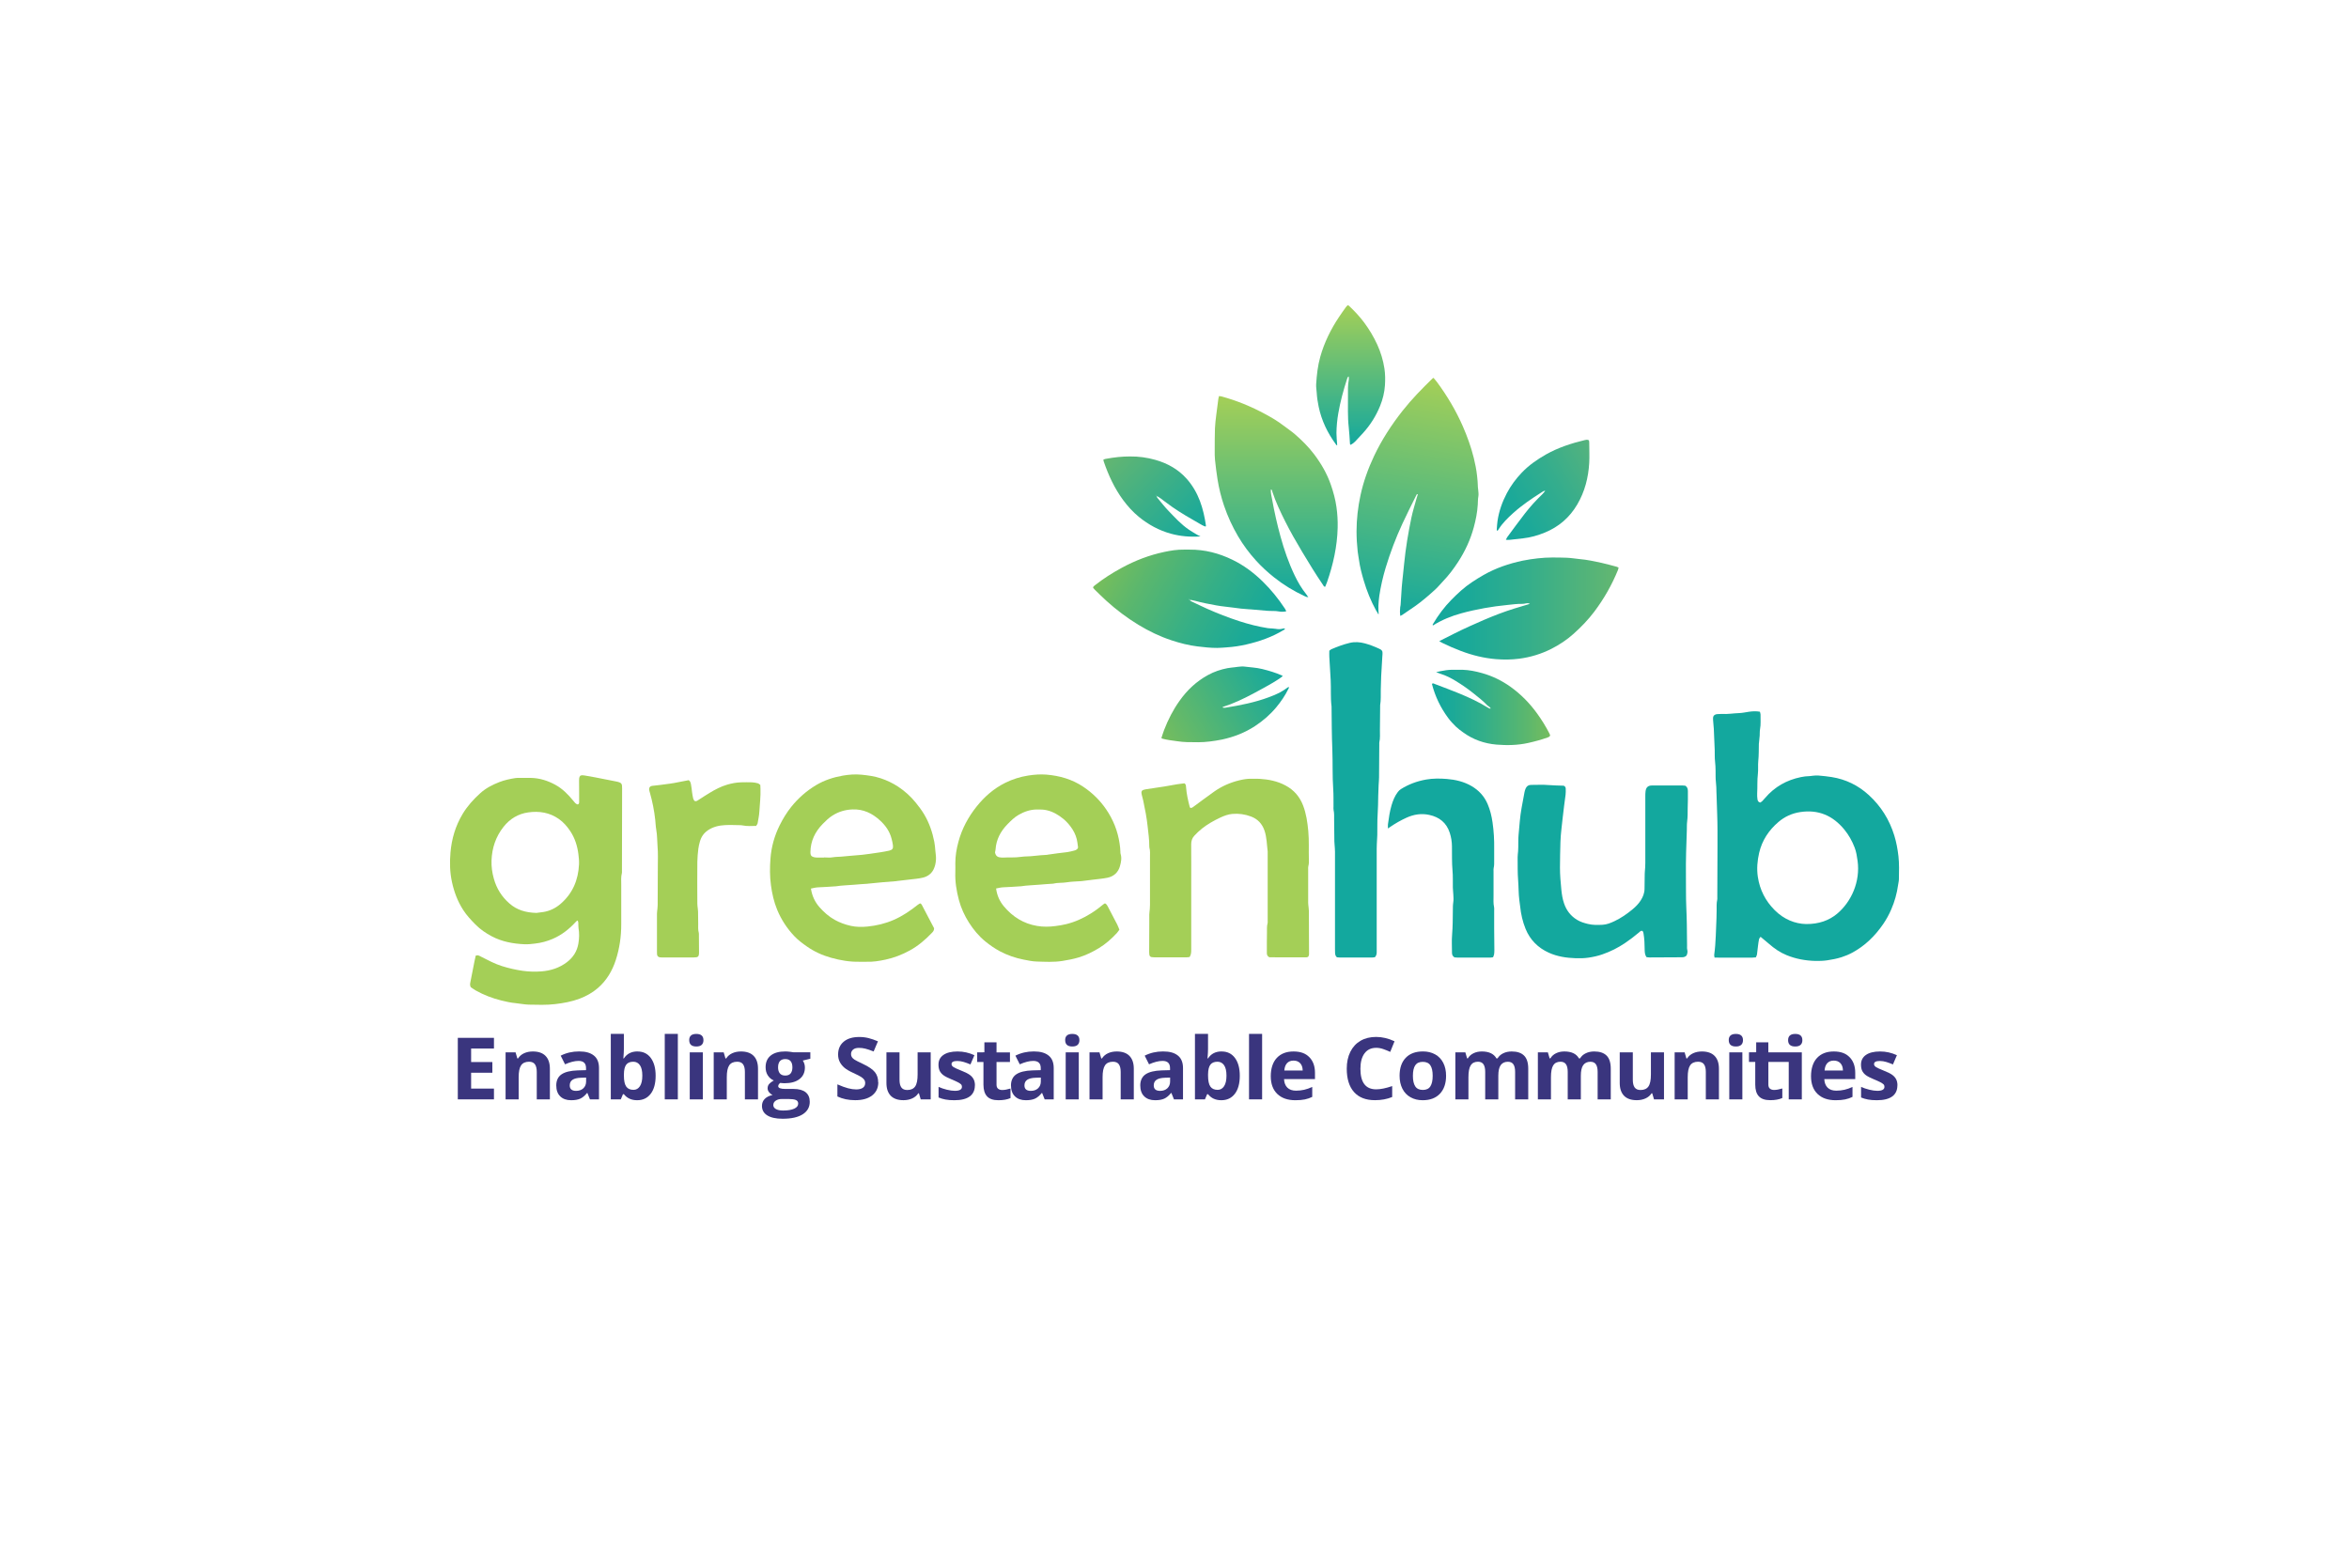 <?xml version="1.0" encoding="UTF-8"?> <svg xmlns="http://www.w3.org/2000/svg" xmlns:xlink="http://www.w3.org/1999/xlink" id="Layer_1" width="599.76" height="400.32" viewBox="0 0 599.76 400.32"><defs><style>.cls-1{fill:url(#linear-gradient);}.cls-2{fill:#a4cf57;}.cls-3{fill:#13a89e;}.cls-4{fill:#3a357e;}.cls-5{fill:url(#linear-gradient-8);}.cls-6{fill:url(#linear-gradient-9);}.cls-7{fill:url(#linear-gradient-3);}.cls-8{fill:url(#linear-gradient-4);}.cls-9{fill:url(#linear-gradient-2);}.cls-10{fill:url(#linear-gradient-6);}.cls-11{fill:url(#linear-gradient-7);}.cls-12{fill:url(#linear-gradient-5);}</style><linearGradient id="linear-gradient" x1="367.85" y1="96.82" x2="357.1" y2="157.76" gradientUnits="userSpaceOnUse"><stop offset="0" stop-color="#a4cf57"></stop><stop offset="1" stop-color="#13a89e"></stop></linearGradient><linearGradient id="linear-gradient-2" x1="325.86" y1="101.15" x2="325.86" y2="152.48" xlink:href="#linear-gradient"></linearGradient><linearGradient id="linear-gradient-3" x1="284.46" y1="140.7" x2="325.8" y2="164.56" gradientUnits="userSpaceOnUse"><stop offset="0" stop-color="#77be5b"></stop><stop offset=".21" stop-color="#5bb76d"></stop><stop offset=".56" stop-color="#34af87"></stop><stop offset=".83" stop-color="#1ba997"></stop><stop offset="1" stop-color="#13a89e"></stop></linearGradient><linearGradient id="linear-gradient-4" x1="413.26" y1="155.37" x2="365.79" y2="155.37" gradientUnits="userSpaceOnUse"><stop offset="0" stop-color="#65b770"></stop><stop offset=".09" stop-color="#5bb575"></stop><stop offset=".49" stop-color="#34ae8b"></stop><stop offset=".8" stop-color="#1ba998"></stop><stop offset="1" stop-color="#13a89e"></stop></linearGradient><linearGradient id="linear-gradient-5" x1="344.86" y1="77.91" x2="344.86" y2="113.67" xlink:href="#linear-gradient"></linearGradient><linearGradient id="linear-gradient-6" x1="296.86" y1="189.06" x2="326.93" y2="171.69" gradientUnits="userSpaceOnUse"><stop offset="0" stop-color="#76bd5d"></stop><stop offset="1" stop-color="#13a89e"></stop></linearGradient><linearGradient id="linear-gradient-7" x1="395.81" y1="180.65" x2="365.64" y2="180.65" gradientUnits="userSpaceOnUse"><stop offset="0" stop-color="#76bd5d"></stop><stop offset=".2" stop-color="#5bb76e"></stop><stop offset=".55" stop-color="#34af88"></stop><stop offset=".83" stop-color="#1ba998"></stop><stop offset="1" stop-color="#13a89e"></stop></linearGradient><linearGradient id="linear-gradient-8" x1="381.25" y1="133.82" x2="408.83" y2="117.9" gradientUnits="userSpaceOnUse"><stop offset="0" stop-color="#13a89e"></stop><stop offset=".23" stop-color="#1ba999"></stop><stop offset=".6" stop-color="#34ad8d"></stop><stop offset="1" stop-color="#56b37d"></stop></linearGradient><linearGradient id="linear-gradient-9" x1="284.39" y1="114.69" x2="306.59" y2="136.9" gradientUnits="userSpaceOnUse"><stop offset="0" stop-color="#64b671"></stop><stop offset="1" stop-color="#13a89e"></stop></linearGradient></defs><path class="cls-2" d="m147.48,205.45c.34-.12.39-.37.39-.64,0-.74,0-1.47,0-2.21,0-1.1-.02-2.21-.02-3.31,0-.4,0-.81.29-1.18.36-.22.77-.14,1.16-.08.87.13,1.73.3,2.6.46,1.8.35,3.6.7,5.39,1.06,1.52.3,1.55.59,1.55,1.79-.02,7.02-.03,14.05-.04,21.07,0,.18.03.38-.02.55-.26.98-.16,1.97-.16,2.96-.01,3.35-.01,6.69,0,10.04.01,3.15-.43,6.23-1.4,9.21-.9,2.76-2.35,5.22-4.59,7.15-1.38,1.19-2.96,2.06-4.65,2.7-2,.76-4.09,1.13-6.21,1.38-2.24.27-4.48.18-6.72.14-1.13-.02-2.25-.27-3.38-.38-1.25-.11-2.46-.38-3.67-.68-2.3-.57-4.49-1.41-6.55-2.57-.48-.27-.91-.61-1.26-.84-.26-.53-.16-.92-.08-1.32.35-1.76.69-3.53,1.04-5.29.09-.46.2-.92.32-1.44.25-.03.47-.11.65-.06.31.1.6.28.89.43,1.67.85,3.33,1.73,5.13,2.3,1.75.55,3.53.96,5.35,1.22,1.58.22,3.16.26,4.73.14,2.38-.18,4.62-.89,6.54-2.36,1.57-1.2,2.59-2.77,2.92-4.77.22-1.32.26-2.62.03-3.94-.07-.43-.02-.88-.05-1.32-.01-.18-.07-.35-.12-.52,0-.02-.06-.03-.16-.08-.11.1-.24.21-.35.33-1.68,1.84-3.6,3.36-5.9,4.35-1.46.63-2.97,1.03-4.56,1.21-.88.1-1.75.21-2.63.17-2.92-.13-5.77-.64-8.38-2.03-1.53-.81-2.95-1.78-4.18-3.03-1.14-1.15-2.24-2.33-3.12-3.7-1.41-2.19-2.31-4.58-2.86-7.12-.55-2.5-.6-5.05-.38-7.57.3-3.47,1.27-6.76,3.08-9.79,1.23-2.04,2.79-3.78,4.55-5.36,1.41-1.27,3.08-2.12,4.84-2.81,1.31-.51,2.67-.8,4.05-1.02.36-.06.73-.05,1.1-.05.96,0,1.91-.02,2.87,0,2.25.04,4.32.69,6.29,1.77,1.85,1.01,3.27,2.48,4.58,4.08.32.39.62.83,1.13.94Zm-10.52,27.67c.37-.05,1.06-.12,1.75-.23,1.72-.27,3.22-1.02,4.51-2.16,3.02-2.65,4.43-6.05,4.62-10.01.04-.84-.05-1.68-.15-2.52-.26-2.15-.89-4.16-2.09-5.97-.8-1.2-1.74-2.28-2.93-3.11-2.36-1.65-5.02-2.06-7.79-1.67-2.58.36-4.71,1.65-6.32,3.7-1.98,2.5-2.94,5.39-3.06,8.56-.06,1.59.16,3.14.59,4.67.7,2.51,2.01,4.61,3.98,6.33,1.89,1.65,4.11,2.34,6.91,2.41Z"></path><path class="cls-3" d="m449.53,239.2c-.18.27-.36.43-.4.62-.12.57-.2,1.15-.27,1.74-.09.73-.15,1.46-.26,2.19-.04.24-.18.46-.29.72-1.21.14-2.38.05-3.55.07-1.14.02-2.28,0-3.42,0-1.17,0-2.34.02-3.57-.02-.04-.29-.12-.5-.09-.7.22-1.6.33-3.21.4-4.82.07-1.5.13-3.01.18-4.51.02-.66.03-1.32.04-1.98.02-.92-.07-1.84.15-2.75.05-.21.02-.44.02-.66.02-4.27.05-8.53.05-12.8,0-2.79.03-5.59-.08-8.38-.06-1.61-.13-3.23-.16-4.85,0-.26-.03-.51-.03-.77-.01-.84-.03-1.68-.13-2.53-.12-.98-.07-1.98-.09-2.97-.01-.77-.04-1.53-.13-2.31-.12-.98-.06-1.98-.09-2.97-.07-1.8-.14-3.6-.23-5.39-.04-.77-.13-1.53-.19-2.3-.03-.37-.04-.74.18-1.08.26-.26.59-.4.98-.4.37,0,.74-.06,1.1-.04,1.47.09,2.93-.17,4.4-.22.84-.03,1.67-.22,2.5-.34.91-.13,1.82-.18,2.8-.01.06.25.16.5.16.73-.03,1.25.11,2.5-.13,3.74-.1.54-.05,1.1-.09,1.65-.04.58-.11,1.17-.17,1.75-.01.11-.04.22-.04.33-.03,1.47,0,2.93-.15,4.4-.11,1.09.03,2.21-.1,3.3-.2,1.65-.08,3.3-.18,4.95-.03.51.01,1.03.08,1.54.05.37.22.71.71.81.15-.1.34-.21.49-.35.26-.26.5-.54.74-.82,2.43-2.85,5.5-4.58,9.15-5.33.72-.15,1.45-.24,2.18-.25.25,0,.51-.07.76-.09.48-.03.96-.11,1.43-.07,1.17.1,2.34.21,3.49.4,3.62.58,6.78,2.13,9.48,4.6,3.11,2.85,5.26,6.3,6.5,10.32.53,1.72.85,3.48,1.06,5.28.22,1.95.15,3.89.12,5.83,0,.51-.14,1.02-.21,1.53-.3,2.16-.88,4.24-1.75,6.24-.57,1.32-1.26,2.58-2.07,3.76-2.07,3.01-4.62,5.52-7.86,7.27-.87.47-1.8.86-2.74,1.16-1.19.38-2.41.62-3.65.8-1.03.15-2.05.18-3.08.16-2.51-.07-4.95-.51-7.3-1.47-1.69-.69-3.16-1.7-4.52-2.9-.66-.58-1.35-1.13-2.14-1.79Zm11.61-3.24c3.27.03,5.89-.93,7.92-2.63,3.67-3.08,5.95-8.23,5.23-13.49-.16-1.16-.33-2.32-.76-3.43-.64-1.66-1.49-3.19-2.62-4.57-2.94-3.58-6.63-5.18-11.29-4.47-2.11.32-3.96,1.18-5.54,2.53-2.46,2.1-4.19,4.7-4.93,7.9-.46,2.02-.64,4.04-.33,6.11.5,3.32,1.94,6.13,4.3,8.5,2.35,2.36,5.21,3.49,8.01,3.55Z"></path><path class="cls-1" d="m366.01,96.49c.32.38.64.73.92,1.11,2.6,3.53,4.83,7.28,6.59,11.31,1.13,2.6,2.09,5.26,2.77,8.01.37,1.5.67,3.01.84,4.54.1.95.2,1.89.21,2.85,0,.25.07.51.08.76.03.55.15,1.12.05,1.64-.14.73-.11,1.46-.16,2.19-.12,1.95-.5,3.86-1.01,5.74-.86,3.18-2.23,6.13-4.03,8.89-1.13,1.73-2.36,3.37-3.79,4.86-.69.71-1.31,1.5-2.04,2.16-1.65,1.51-3.35,2.98-5.18,4.27-1.08.76-2.18,1.5-3.28,2.24-.11.08-.25.12-.45.22-.12-.8-.1-1.52-.02-2.24.02-.18.09-.36.1-.54.1-1.5.18-3,.29-4.5.09-1.17.23-2.33.35-3.5.09-.84.18-1.68.26-2.52.39-3.98,1.05-7.93,1.87-11.84.34-1.61.84-3.19,1.28-4.79.1-.38.23-.76.36-1.16-.35-.03-.38.22-.46.39-1.17,2.37-2.37,4.73-3.48,7.13-1.7,3.67-3.13,7.44-4.3,11.32-.7,2.33-1.23,4.68-1.6,7.08-.13.87-.2,1.75-.24,2.63-.03.69.04,1.38.07,2.11-.21-.06-.23-.29-.33-.44-.12-.18-.24-.37-.35-.56-1.33-2.42-2.36-4.98-3.14-7.63-.51-1.73-.97-3.47-1.21-5.25-.1-.73-.25-1.45-.33-2.17-.19-1.72-.29-3.44-.29-5.16.01-3.09.36-6.15,1.01-9.17.75-3.46,1.93-6.77,3.44-9.97,1.97-4.18,4.47-8.01,7.32-11.63,2.33-2.95,4.95-5.62,7.64-8.24.03-.02.06-.04.23-.14Z"></path><path class="cls-2" d="m207.05,226.91c.29,1.87,1.02,3.42,2.18,4.74,1.12,1.27,2.38,2.39,3.88,3.23,1.3.72,2.67,1.22,4.11,1.54,1.42.32,2.86.32,4.28.18,2.3-.23,4.54-.76,6.69-1.7,2.25-.98,4.24-2.34,6.14-3.85.19-.15.42-.26.57-.36.12.03.16.04.19.05.03.02.06.04.09.07.07.09.14.17.19.27,1.06,2.02,2.12,4.03,3.13,5.96,0,.56-.26.87-.55,1.16-1.68,1.76-3.51,3.33-5.67,4.51-1.95,1.07-4,1.86-6.16,2.33-1.61.35-3.25.61-4.91.55-.59-.02-1.18-.01-1.77,0-2.48.05-4.89-.36-7.27-1.03-2.22-.62-4.28-1.56-6.16-2.88-1.11-.78-2.21-1.59-3.15-2.58-1.9-1.99-3.38-4.25-4.43-6.79-.83-2.02-1.3-4.11-1.59-6.27-.31-2.28-.29-4.56-.12-6.82.22-2.94,1.01-5.77,2.33-8.44.84-1.69,1.81-3.29,2.98-4.75,1.79-2.22,3.89-4.08,6.35-5.55,2.12-1.26,4.41-2,6.81-2.42,1.55-.27,3.14-.39,4.72-.24,1.67.16,3.34.39,4.96.92,1.58.52,3.07,1.24,4.46,2.15,1.69,1.12,3.19,2.47,4.47,4.05.79.97,1.54,1.96,2.18,3.04,1.29,2.18,2.09,4.52,2.57,6.99.14.72.2,1.45.26,2.18.06.77.21,1.52.17,2.3-.05.93-.23,1.81-.66,2.64-.57,1.09-1.52,1.73-2.64,2.01-1.13.28-2.31.36-3.48.5-1.05.13-2.11.25-3.16.37-.07,0-.14.03-.22.04-1.13.09-2.27.17-3.4.27-1.24.11-2.48.24-3.71.36-.07,0-.15.03-.22.03-1.13.08-2.27.14-3.4.25-1.57.15-3.15.15-4.71.41-.04,0-.07,0-.11,0-1.43.09-2.85.2-4.28.25-.63.02-1.22.16-1.94.32Zm3.34-7.92s0-.03,0-.04c.74,0,1.49.1,2.2-.03.73-.13,1.46-.11,2.19-.17.73-.06,1.46-.14,2.18-.2,1.06-.09,2.12-.17,3.17-.27.65-.06,1.31-.16,1.96-.25.87-.12,1.74-.24,2.6-.38.79-.13,1.59-.26,2.37-.44.79-.19,1.04-.55.93-1.36-.07-.58-.21-1.15-.36-1.72-.48-1.84-1.52-3.32-2.9-4.59-1.99-1.84-4.26-2.95-7.05-2.85-1.85.07-3.53.56-5.09,1.54-.95.59-1.73,1.36-2.5,2.14-1.99,2.02-3.14,4.4-3.17,7.27,0,.71.17,1.03.83,1.23.28.08.58.1.87.11.59.02,1.18,0,1.76,0Z"></path><path class="cls-2" d="m254.33,226.9c.24,1.8.93,3.29,2.01,4.57,2.22,2.64,4.99,4.39,8.45,4.97,1.57.27,3.13.24,4.71.03.91-.12,1.81-.26,2.7-.48,2.27-.55,4.37-1.5,6.34-2.74,1.12-.7,2.19-1.49,3.2-2.34.11-.09.24-.15.38-.24.14.09.28.15.37.26.14.17.25.36.36.55.8,1.53,1.61,3.06,2.4,4.59.21.42.37.87.56,1.33-.23.3-.4.59-.62.83-1.38,1.5-2.9,2.84-4.63,3.89-1.6.97-3.29,1.8-5.1,2.35-1.37.42-2.77.68-4.19.91-2.2.35-4.4.22-6.61.15-1.09-.03-2.18-.27-3.26-.48-2.14-.41-4.18-1.12-6.11-2.14-1.3-.7-2.5-1.53-3.65-2.46-1.71-1.38-3.08-3.04-4.25-4.88-1.13-1.78-2-3.68-2.55-5.72-.63-2.35-1.01-4.74-.92-7.18.03-.73,0-1.47,0-2.21-.01-1.89.31-3.73.8-5.54.9-3.31,2.49-6.28,4.62-8.95,2.01-2.53,4.41-4.62,7.32-6.07,1.85-.92,3.82-1.54,5.86-1.86,1.52-.24,3.07-.36,4.61-.24,3.42.28,6.62,1.19,9.51,3.14,2.29,1.54,4.22,3.44,5.77,5.7,1.81,2.64,2.98,5.55,3.45,8.74.11.73.2,1.45.21,2.19,0,.15,0,.3.04.44.35,1.07.13,2.15-.15,3.15-.44,1.6-1.57,2.65-3.22,2.98-1.15.23-2.32.33-3.48.47-1.02.13-2.03.25-3.05.38-.07,0-.15.02-.22.02-1.17.09-2.36.09-3.51.28-1.2.21-2.43.06-3.61.36-.04,0-.07,0-.11.01-1.13.08-2.27.14-3.4.25-1.57.15-3.15.15-4.71.41-.04,0-.07,0-.11,0-1.43.09-2.86.2-4.29.25-.63.02-1.22.16-1.93.31Zm-.26-9.19c.16.92.74,1.22,1.51,1.26.18.01.37.03.55.02,1.5-.1,3,.05,4.51-.18,1.11-.17,2.26-.09,3.39-.25,1.09-.15,2.19-.19,3.28-.27.11,0,.22-.04.32-.06.83-.12,1.66-.24,2.5-.35.8-.1,1.6-.17,2.4-.29.58-.09,1.15-.24,1.71-.38.36-.09.7-.23.93-.56.03-.09.09-.2.08-.3-.04-.4-.11-.8-.16-1.19-.16-1.22-.59-2.33-1.25-3.38-.64-1-1.4-1.89-2.31-2.65-1.26-1.04-2.63-1.85-4.25-2.23-.84-.2-1.68-.19-2.52-.19-1.7,0-3.24.54-4.7,1.38-1.1.63-1.98,1.52-2.85,2.41-1.75,1.8-2.85,3.89-3.02,6.43-.02.25-.09.5-.15.78Z"></path><path class="cls-2" d="m302.42,200.04c.4.22.38.61.41.97.13,1.69.49,3.34.92,4.97.03.1.1.19.18.36.19-.05.42-.06.57-.17.87-.62,1.71-1.27,2.57-1.9.98-.72,1.95-1.44,2.95-2.14,1.94-1.37,4.09-2.31,6.4-2.87,1-.24,2.01-.42,3.05-.4.7.01,1.4-.02,2.1.02,2.33.14,4.58.58,6.66,1.7,2.14,1.14,3.62,2.86,4.48,5.1.81,2.11,1.12,4.31,1.33,6.56.23,2.43.08,4.85.15,7.27.02.55.02,1.1-.13,1.64-.08.28-.05.58-.05.88,0,2.83,0,5.66,0,8.5,0,.4.07.8.11,1.2.03.29.07.58.07.88.02,3.49.03,6.99.04,10.48,0,.4.06.81-.18,1.18-.31.28-.69.19-1.05.19-2.36,0-4.71,0-7.07,0-.66,0-1.32-.02-1.85-.02-.54-.29-.62-.68-.62-1.1,0-.92,0-1.84,0-2.76,0-.81.02-1.62.03-2.43.02-.81-.07-1.62.16-2.41.05-.17.02-.37.02-.55,0-5.92,0-11.84,0-17.77-.23-1.78-.22-3.58-.81-5.31-.6-1.76-1.73-2.96-3.45-3.61-1.54-.58-3.14-.8-4.76-.66-1.06.09-2.08.47-3.05.92-1.67.78-3.27,1.69-4.72,2.83-.69.54-1.32,1.17-1.93,1.81-.57.61-.82,1.35-.81,2.22.03,3.49.01,6.99.01,10.48,0,5.48,0,10.96,0,16.44,0,.63-.03,1.24-.4,1.83-.25.03-.5.09-.75.09-2.76,0-5.52.01-8.28,0-1.09,0-1.3-.2-1.31-1.29,0-2.39.02-4.78.03-7.17,0-.81-.02-1.62,0-2.43.01-.47.09-.95.13-1.42.03-.37.05-.73.05-1.1,0-2.5,0-5,0-7.5,0-1.54,0-3.09,0-4.63,0-.84.08-1.69-.16-2.52-.03-.1-.02-.22-.02-.33.01-1.69-.24-3.36-.42-5.04-.24-2.23-.66-4.42-1.13-6.61-.11-.5-.25-1-.38-1.5-.08-.32-.14-.65.05-.99.27-.23.64-.32.99-.38,1.59-.25,3.19-.47,4.78-.72,1.09-.17,2.16-.39,3.25-.57.61-.1,1.23-.16,1.84-.24Z"></path><path class="cls-3" d="m419.28,237.68c-.37-.05-.58.24-.83.45-1.12.95-2.29,1.84-3.51,2.66-1.81,1.23-3.74,2.2-5.8,2.91-1.14.4-2.32.66-3.53.84-1.1.16-2.2.19-3.3.15-2.36-.08-4.68-.42-6.86-1.41-2.76-1.25-4.78-3.27-5.93-6.08-.75-1.84-1.19-3.78-1.39-5.76-.05-.51-.13-1.02-.2-1.53-.23-1.68-.17-3.38-.31-5.06-.16-1.99-.11-3.97-.13-5.95,0-.51.08-1.02.12-1.53.02-.33.03-.66.04-.99.02-1.03-.02-2.06.07-3.09.23-2.33.35-4.68.78-6.99.25-1.33.49-2.67.74-4,.06-.32.16-.64.29-.94.26-.58.68-.93,1.36-.93,1.51.01,3.03-.1,4.52.04,1.25.11,2.49.1,3.74.16.07,0,.14.04.21.05.28.17.41.42.41.73,0,.51.03,1.03-.04,1.54-.24,1.97-.55,3.93-.74,5.9-.2,2.04-.51,4.07-.57,6.13-.06,2.2-.12,4.41-.12,6.61,0,1.87.17,3.74.35,5.6.12,1.21.31,2.4.71,3.55.61,1.77,1.69,3.16,3.29,4.14.86.53,1.8.81,2.77,1.05,1.23.31,2.48.28,3.73.22,1.08-.05,2.07-.46,3.04-.91,1.71-.8,3.25-1.88,4.69-3.08.76-.63,1.46-1.34,2.01-2.19.59-.91.99-1.88,1-2.99.01-1.29.02-2.57.05-3.86.01-.51.08-1.02.11-1.53.02-.4.04-.81.04-1.21,0-5.66,0-11.33,0-16.99,0-.44,0-.88.06-1.32.13-1.08.71-1.5,1.68-1.49,1.95.02,3.9,0,5.85,0,.63,0,1.25,0,1.88,0,.29,0,.58.05.78.07.52.37.61.85.62,1.33.02.74.01,1.47,0,2.21,0,.73-.04,1.47-.05,2.2-.01,1.14.01,2.28-.14,3.41-.1.72-.05,1.47-.08,2.2-.14,3.85-.28,7.71-.23,11.57.04,2.68-.03,5.37.09,8.05.06,1.47.12,2.93.14,4.4.02,1.8.04,3.6.06,5.4,0,.37-.04.75.05,1.1.14.54.03,1.01-.18,1.48-.34.36-.75.45-1.22.45-2.76,0-5.52.03-8.28.04-.25,0-.5-.06-.73-.08-.39-.55-.43-1.14-.46-1.72-.04-.77-.02-1.54-.07-2.31-.04-.66-.11-1.32-.22-1.96-.05-.27-.07-.6-.4-.76Z"></path><path class="cls-9" d="m334.03,152.46c-.39.06-.72-.14-1.05-.29-2.74-1.28-5.3-2.85-7.68-4.74-1.65-1.31-3.19-2.73-4.6-4.28-1.73-1.9-3.27-3.97-4.58-6.19-1.46-2.48-2.65-5.08-3.58-7.8-.75-2.19-1.3-4.44-1.67-6.73-.27-1.67-.47-3.34-.65-5.02-.09-.8-.07-1.62-.07-2.42,0-1.88,0-3.75.06-5.63.04-1.13.2-2.26.33-3.39.16-1.38.35-2.77.54-4.15.03-.21.1-.42.16-.68.21.03.39.03.56.07,3.96,1.06,7.72,2.62,11.32,4.57,1.58.86,3.14,1.77,4.57,2.88.96.74,1.98,1.4,2.9,2.19,1.81,1.57,3.51,3.25,4.95,5.16,1.8,2.39,3.29,4.95,4.27,7.8.64,1.85,1.15,3.72,1.42,5.65.25,1.75.35,3.51.31,5.27-.11,4.78-1.14,9.39-2.7,13.89-.05.14-.1.28-.16.41-.11.27-.22.54-.33.81-.34,0-.41-.28-.55-.48-1.89-2.77-3.63-5.62-5.35-8.49-1.51-2.52-2.97-5.07-4.29-7.7-1.24-2.46-2.42-4.95-3.29-7.58-.07-.21-.03-.53-.38-.63-.09.86.15,1.68.3,2.5.58,3.22,1.29,6.41,2.16,9.56.94,3.4,2.09,6.74,3.62,9.93.81,1.69,1.76,3.31,2.94,4.78.18.23.34.48.5.72l.02-.02Z"></path><path class="cls-3" d="m339.38,166.2c.2-.15.35-.33.54-.41,1.52-.65,3.06-1.23,4.68-1.62,1.33-.32,2.63-.22,3.92.13,1.24.34,2.44.81,3.61,1.35.3.14.61.26.81.67.11.46.02,1-.01,1.55-.06.92-.11,1.83-.16,2.75-.04.7-.1,1.39-.12,2.09-.04,1.1-.08,2.2-.1,3.31-.03,1.36.07,2.72-.16,4.07-.02.11,0,.22,0,.33-.02,1.99-.03,3.97-.06,5.96-.01,1.06.09,2.13-.15,3.19-.03.14-.01.29-.01.44-.02,2.83-.03,5.66-.06,8.49,0,.66-.08,1.32-.11,1.98-.04.92-.08,1.84-.1,2.75-.03,1.58-.04,3.16-.15,4.74-.12,1.76-.05,3.53-.09,5.29-.02.77-.09,1.54-.12,2.31-.02.4-.03.81-.03,1.21,0,8.5,0,16.99,0,25.49,0,.33,0,.66,0,.99-.02.41-.11.8-.46,1.17-.19.02-.44.08-.69.08-2.76,0-5.52,0-8.28,0-.25,0-.51-.04-.73-.06-.38-.31-.44-.72-.47-1.12-.03-.37-.02-.73-.02-1.1,0-8.24,0-16.48,0-24.72,0-.59-.06-1.17-.1-1.76-.02-.29-.05-.59-.06-.88-.02-1.8-.04-3.6-.06-5.4-.01-.88.06-1.76-.14-2.64-.06-.28-.02-.59-.02-.88-.02-1.47.03-2.95-.07-4.41-.24-3.38-.1-6.76-.23-10.14-.15-3.67-.16-7.35-.2-11.02-.29-2.23-.1-4.48-.22-6.71-.11-1.98-.24-3.96-.35-5.94-.03-.51,0-1.02,0-1.54Z"></path><path class="cls-7" d="m303.78,153.12c.06.35.38.43.63.55,1.26.6,2.52,1.21,3.79,1.78,2.69,1.2,5.43,2.26,8.22,3.17,2.38.77,4.79,1.39,7.27,1.78.36.06.73.05,1.1.08.29.02.59.04.87.09.62.12,1.24.14,1.85-.04.17-.05.36-.04.54-.05.04.29-.17.32-.31.4-2.95,1.8-6.17,2.92-9.52,3.69-1.65.38-3.31.63-5.01.74-.8.05-1.61.14-2.41.14-1.69.01-3.37-.18-5.04-.38-2.27-.28-4.47-.84-6.64-1.56-2.98-.98-5.79-2.34-8.47-3.97-2.9-1.76-5.59-3.8-8.11-6.07-1.01-.91-1.97-1.88-2.95-2.82-.18-.18-.34-.38-.49-.54,0-.35.24-.48.44-.64,2.14-1.69,4.43-3.15,6.83-4.45,3.44-1.88,7.06-3.27,10.9-4.08,1.65-.35,3.32-.62,5.02-.59.48,0,.96,0,1.44,0,3.86-.03,7.48.91,10.94,2.59,2.91,1.41,5.45,3.32,7.75,5.57,2.14,2.09,4,4.41,5.65,6.9.12.18.21.38.31.57.01.03-.01.07-.03.14-.57.11-1.17.14-1.74.03-1.02-.21-2.05-.09-3.08-.18-1.39-.13-2.77-.24-4.16-.36-.18-.02-.37-.03-.55-.03-1.32-.07-2.63-.23-3.94-.42-1.42-.2-2.85-.3-4.26-.56-1.84-.34-3.68-.67-5.49-1.18-.45-.13-.93-.18-1.4-.27-.04-.05-.08-.1-.13-.14-.02-.02-.06,0-.09-.01.01.04.02.11.05.12.06.02.12.01.19.01Z"></path><path class="cls-8" d="m367.5,163.71c2.64-1.33,5.08-2.6,7.59-3.73,2.54-1.16,5.1-2.27,7.71-3.26,2.56-.97,5.19-1.75,7.82-2.52-.37-.23-.72-.18-1.08-.11-.25.05-.51.11-.76.11-1.36-.04-2.71.16-4.06.3-1.89.19-3.78.44-5.66.78-1.99.36-3.96.78-5.91,1.32-2.57.7-5,1.69-7.25,3.1-.22-.13-.08-.26-.02-.36,1.34-2.25,2.88-4.34,4.73-6.21,1.61-1.63,3.27-3.18,5.18-4.44.98-.65,1.97-1.28,3-1.86,3.13-1.78,6.49-2.92,9.99-3.66,1.29-.27,2.6-.45,3.91-.6,2.42-.28,4.84-.22,7.27-.15,1.17.04,2.33.25,3.49.36,1.83.16,3.63.55,5.42.94,1.32.29,2.63.67,3.94,1.01.14.04.27.11.45.2-.05.22-.07.43-.15.62-1.56,3.83-3.59,7.39-6.09,10.7-1.56,2.06-3.35,3.91-5.27,5.62-1.7,1.52-3.61,2.79-5.65,3.82-2.57,1.3-5.29,2.13-8.17,2.51-1.98.26-3.97.28-5.94.12-3.08-.25-6.08-.99-8.98-2.09-1.62-.61-3.2-1.3-4.75-2.06-.19-.1-.38-.21-.76-.43Z"></path><path class="cls-2" d="m175.83,199.21c.47.31.52.74.6,1.12.14.64.18,1.31.27,1.96.08.54.16,1.09.29,1.62.06.24.23.44.32.6.39.18.64.02.89-.15.99-.63,1.97-1.29,2.98-1.89,1.42-.86,2.88-1.63,4.48-2.1,1.17-.34,2.35-.57,3.57-.6.92-.02,1.84-.03,2.76,0,.51.02,1.02.12,1.51.25.23.06.41.27.63.42.02.37.03.7.04,1.03.07,1.91-.17,3.81-.28,5.72-.06,1.02-.27,2.03-.45,3.04-.04.23-.24.43-.38.67-1.18.02-2.31.11-3.44-.12-.25-.05-.51-.07-.77-.07-1.25-.02-2.5-.08-3.75-.01-1.55.08-3.05.43-4.37,1.33-1.05.72-1.71,1.7-2.04,2.92-.16.6-.32,1.21-.39,1.83-.12,1.09-.24,2.19-.25,3.29-.03,3.57-.02,7.13,0,10.7,0,.4.07.8.11,1.2.02.26.06.51.07.77.02,1.03.02,2.06.04,3.09.01.81-.08,1.62.16,2.41.03.1.02.22.02.33.01,1.51.04,3.01.03,4.52,0,1.23-.19,1.4-1.42,1.4-2.61,0-5.23,0-7.84,0-.26,0-.52,0-.77-.04-.39-.06-.66-.34-.69-.74-.02-.26-.02-.51-.02-.77,0-3.2,0-6.4,0-9.6,0-.44.08-.87.12-1.31.03-.29.05-.59.06-.88.02-3.27.03-6.55.04-9.82,0-1.73.08-3.47-.07-5.18-.12-1.42-.07-2.86-.33-4.27-.15-.83-.17-1.68-.26-2.51-.26-2.38-.72-4.71-1.38-7.01-.07-.25-.15-.49-.18-.75-.05-.5.24-.86.73-.93.73-.1,1.46-.15,2.18-.25,1.56-.21,3.13-.38,4.67-.72.82-.18,1.65-.32,2.49-.48Z"></path><path class="cls-3" d="m354.38,211.55c0-.43-.04-.75,0-1.06.22-1.64.45-3.28.92-4.86.36-1.2.82-2.37,1.59-3.37.22-.29.48-.56.79-.75,1.98-1.25,4.13-2.04,6.45-2.45,1.76-.31,3.53-.29,5.28-.15,2.21.18,4.35.68,6.3,1.81,1.87,1.09,3.26,2.6,4.12,4.6.64,1.5,1.02,3.06,1.25,4.67.33,2.26.46,4.53.42,6.81-.02.96,0,1.91,0,2.87,0,.66.03,1.32-.13,1.98-.07.28-.03.59-.03.88,0,2.02-.01,4.05,0,6.07,0,1.03-.09,2.06.14,3.08.06.25.02.51.02.77,0,1.54,0,3.09,0,4.63.01,1.84.04,3.68.05,5.51,0,.37-.01.74-.07,1.1-.04.24-.16.47-.26.74-.28.04-.52.1-.77.1-2.72,0-5.45,0-8.17,0-.33,0-.66-.04-.91-.06-.49-.3-.64-.7-.64-1.17,0-1.54-.1-3.1.03-4.63.17-2.06.17-4.11.19-6.17,0-.73,0-1.46.12-2.2.09-.61.03-1.25,0-1.87-.02-.59-.11-1.17-.12-1.75-.03-1.47.05-2.95-.09-4.41-.18-2.06-.11-4.11-.14-6.17-.01-1.19-.2-2.35-.57-3.47-.83-2.53-2.62-3.98-5.21-4.54-2.03-.44-3.94-.14-5.8.7-1.48.67-2.88,1.47-4.22,2.39-.15.1-.29.21-.54.38Z"></path><path class="cls-12" d="m344.38,96.13c-.31.12-.35.36-.42.56-.94,2.9-1.74,5.84-2.26,8.85-.29,1.67-.45,3.35-.47,5.04,0,1.02.12,2.04.19,3.09-.21.1-.27-.13-.36-.25-2.12-2.88-3.63-6.04-4.37-9.55-.25-1.18-.43-2.38-.5-3.59-.04-.73-.19-1.46-.14-2.19.15-2.34.4-4.67,1.04-6.95,1.03-3.68,2.7-7.06,4.81-10.22.57-.86,1.17-1.69,1.77-2.53.12-.17.3-.31.45-.46.14.07.25.1.32.17,1.39,1.32,2.7,2.7,3.85,4.24,1.32,1.78,2.45,3.67,3.37,5.68.88,1.95,1.5,3.97,1.82,6.1.22,1.43.22,2.87.13,4.29-.12,1.8-.55,3.55-1.23,5.23-1.04,2.58-2.51,4.9-4.38,6.96-.64.7-1.29,1.4-1.95,2.1-.35.37-.75.67-1.2.9-.08-.11-.16-.16-.16-.21-.11-1.43-.15-2.86-.32-4.28-.31-2.68-.17-5.36-.2-8.04-.02-1.36-.04-2.72.21-4.06.05-.27,0-.55,0-.86Z"></path><path class="cls-10" d="m296.53,188.48c.25-.74.45-1.45.72-2.13,1.01-2.61,2.28-5.09,3.91-7.38,1.94-2.74,4.32-4.99,7.28-6.6,1.56-.85,3.22-1.42,4.97-1.75.65-.12,1.31-.17,1.96-.25.25-.03.51-.08.76-.1.51-.03,1.03-.13,1.53-.06,1.52.2,3.07.25,4.57.62,1.75.43,3.47.94,5.12,1.67.06.03.1.11.14.16-.89.79-3.17,2.15-7.46,4.43-2.53,1.35-5.11,2.58-7.86,3.45.04.24.21.17.32.19.11.02.22.02.33,0,3.81-.62,7.59-1.35,11.21-2.71,2.13-.8,3.12-1.27,4.96-2.61.21.15.07.31,0,.45-.85,1.72-1.91,3.3-3.14,4.77-1.57,1.88-3.39,3.45-5.43,4.79-2.58,1.69-5.41,2.78-8.42,3.43-1.04.22-2.09.36-3.15.5-1.94.25-3.89.19-5.83.15-.8-.02-1.61-.1-2.41-.22-1.27-.18-2.55-.31-3.79-.65-.07-.02-.13-.06-.31-.16Z"></path><path class="cls-11" d="m380.62,180.95c-.16-.46-.64-.58-.94-.9-1.04-1.09-2.23-2.02-3.41-2.96-1.43-1.15-2.94-2.2-4.51-3.16-1.25-.77-2.56-1.44-3.98-1.88-.3-.09-.59-.22-1.1-.41.49-.11.75-.17,1.02-.23,1.01-.21,2.02-.37,3.05-.38.88,0,1.77-.02,2.65,0,1.73.05,3.42.4,5.08.87,2.61.74,5.01,1.92,7.21,3.49,2.65,1.9,4.9,4.2,6.81,6.85,1.14,1.58,2.17,3.24,3.06,4.97.1.19.17.4.24.55-.11.41-.43.47-.69.57-1.63.58-3.29,1.03-4.98,1.4-2.65.58-5.34.63-8.01.41-3.12-.26-6.03-1.28-8.58-3.15-.62-.45-1.26-.91-1.81-1.44-.71-.69-1.39-1.42-1.98-2.22-1.92-2.6-3.31-5.46-4.12-8.6,0-.03,0-.07.01-.12.24-.23.49-.03.7.05,2.09.8,4.2,1.58,6.27,2.43,2.52,1.04,4.98,2.18,7.3,3.62.22.13.44.28.72.23l.07.06s-.06-.03-.09-.05Z"></path><path class="cls-5" d="m394.55,125.34c-.36-.04-.63.17-.9.35-2.55,1.62-5.05,3.3-7.29,5.32-1.36,1.23-2.69,2.51-3.68,4.08-.09.15-.2.29-.29.42-.28,0-.24-.2-.23-.32.05-.73.09-1.46.2-2.19.37-2.49,1.2-4.84,2.38-7.07,1.02-1.93,2.3-3.66,3.81-5.24,1.8-1.88,3.89-3.34,6.14-4.62,3.13-1.77,6.5-2.87,9.98-3.7.31-.07.65-.15,1.02.07.02.14.08.31.08.49,0,1.76.1,3.53,0,5.29-.22,3.75-1.13,7.32-3.05,10.59-1.94,3.31-4.69,5.7-8.25,7.17-1.81.74-3.67,1.28-5.62,1.49-1.13.12-2.25.26-3.38.38-.29.03-.58,0-.98,0,.15-.3.23-.54.37-.72,1.46-1.98,2.91-3.97,4.42-5.92,1.39-1.81,2.93-3.49,4.58-5.07.26-.25.47-.56.7-.84.03,0,.06-.01.09-.03.01,0,.01-.04.02-.06-.03.04-.06.07-.09.11Z"></path><path class="cls-6" d="m295.38,126.65c-.06.25.07.42.22.59.9,1.06,1.75,2.18,2.72,3.18,1.65,1.72,3.26,3.5,5.26,4.85.7.47,1.43.89,2.16,1.33.2.12.43.21.78.38-2.68.18-5.15-.03-7.58-.7-3.03-.84-5.73-2.31-8.14-4.28-1.54-1.26-2.87-2.73-4.06-4.34-2.2-2.99-3.73-6.32-4.93-9.82-.05-.13-.05-.28-.08-.49.19-.06.35-.13.51-.16,1.08-.21,2.17-.36,3.26-.48.99-.11,1.98-.14,2.97-.15,2.22-.03,4.4.27,6.52.87,3.1.88,5.84,2.4,8.01,4.84,1.48,1.67,2.58,3.57,3.37,5.65.77,2.04,1.23,4.15,1.54,6.3,0,.06-.04.13-.08.25-.6-.16-1.13-.51-1.66-.81-2.33-1.33-4.66-2.67-6.86-4.2-1.03-.71-2.01-1.49-3.02-2.23-.29-.21-.61-.38-.92-.57-.07-.07-.15-.15-.22-.22,0-.03,0-.07-.03-.1,0-.01-.05-.01-.07-.02.04.03.08.06.11.1,0,.15.07.22.22.22Z"></path><path d="m334.01,152.48s.06.03.09.05c-.02-.02-.05-.04-.07-.07l-.02.02Z"></path><path class="cls-4" d="m126.12,280.73h-9.23v-15.71h9.23v2.73h-5.83v3.45h5.42v2.73h-5.42v4.05h5.83v2.75Z"></path><path class="cls-4" d="m140.39,280.73h-3.34v-7.01c0-.87-.16-1.52-.47-1.95-.31-.43-.81-.65-1.5-.65-.94,0-1.61.31-2.03.92-.42.61-.62,1.63-.62,3.05v5.65h-3.34v-12.01h2.55l.45,1.54h.19c.37-.58.89-1.02,1.54-1.32.65-.3,1.4-.45,2.23-.45,1.42,0,2.51.38,3.24,1.13.74.76,1.11,1.85,1.11,3.27v7.83Z"></path><path class="cls-4" d="m150.63,280.73l-.65-1.63h-.09c-.56.69-1.14,1.18-1.74,1.45-.6.27-1.37.4-2.33.4-1.18,0-2.1-.33-2.78-.99-.68-.66-1.01-1.6-1.01-2.81s.45-2.21,1.36-2.82c.91-.61,2.28-.94,4.11-1l2.13-.06v-.53c0-1.22-.64-1.83-1.91-1.83-.98,0-2.13.29-3.45.87l-1.11-2.21c1.41-.72,2.97-1.08,4.69-1.08s2.9.35,3.78,1.05c.88.7,1.31,1.77,1.31,3.2v8h-2.33Zm-.99-5.56l-1.29.04c-.97.03-1.69.2-2.17.52-.47.32-.71.79-.71,1.44,0,.92.54,1.39,1.62,1.39.77,0,1.39-.22,1.86-.66.46-.44.7-1.02.7-1.74v-.99Z"></path><path class="cls-4" d="m162.77,268.5c1.45,0,2.58.55,3.4,1.66.82,1.11,1.23,2.62,1.23,4.55s-.42,3.52-1.27,4.61c-.84,1.09-1.99,1.63-3.45,1.63s-2.57-.51-3.39-1.54h-.23l-.56,1.32h-2.55v-16.72h3.34v3.89c0,.49-.04,1.29-.13,2.37h.13c.78-1.19,1.94-1.78,3.47-1.78Zm-1.07,2.62c-.83,0-1.43.25-1.81.75s-.58,1.32-.59,2.47v.35c0,1.29.2,2.21.59,2.77.39.56,1.01.84,1.86.84.69,0,1.23-.31,1.64-.93s.61-1.52.61-2.7-.2-2.07-.61-2.66-.97-.89-1.68-.89Z"></path><path class="cls-4" d="m173.07,280.73h-3.34v-16.72h3.34v16.72Z"></path><path class="cls-4" d="m175.97,265.62c0-1.07.61-1.6,1.82-1.6s1.82.53,1.82,1.6c0,.51-.15.9-.45,1.19-.3.28-.76.42-1.36.42-1.21,0-1.82-.54-1.82-1.61Zm3.48,15.11h-3.34v-12.01h3.34v12.01Z"></path><path class="cls-4" d="m193.53,280.73h-3.34v-7.01c0-.87-.16-1.52-.47-1.95-.31-.43-.81-.65-1.5-.65-.94,0-1.61.31-2.03.92-.42.61-.62,1.63-.62,3.05v5.65h-3.34v-12.01h2.55l.45,1.54h.19c.37-.58.89-1.02,1.54-1.32.65-.3,1.4-.45,2.23-.45,1.42,0,2.51.38,3.24,1.13.74.76,1.11,1.85,1.11,3.27v7.83Z"></path><path class="cls-4" d="m206.9,268.72v1.63l-1.92.47c.35.53.53,1.12.53,1.77,0,1.26-.46,2.25-1.38,2.96-.92.71-2.19,1.06-3.82,1.06l-.6-.03-.49-.05c-.34.25-.52.53-.52.84,0,.46.61.7,1.84.7h2.08c1.34,0,2.37.28,3.07.83.7.56,1.06,1.37,1.06,2.44,0,1.38-.6,2.44-1.79,3.2s-2.91,1.14-5.14,1.14c-1.71,0-3.02-.29-3.92-.86-.9-.57-1.35-1.37-1.35-2.41,0-.71.23-1.3.69-1.78s1.14-.82,2.03-1.02c-.34-.14-.64-.37-.9-.69-.26-.32-.38-.66-.38-1.02,0-.45.14-.82.41-1.12.27-.3.66-.59,1.17-.88-.64-.27-1.15-.7-1.53-1.29s-.56-1.29-.56-2.09c0-1.29.43-2.28,1.3-2.98.87-.7,2.11-1.05,3.73-1.05.34,0,.75.03,1.22.09.47.06.77.1.9.13h4.27Zm-9.46,13.44c0,.44.22.79.66,1.04s1.06.38,1.86.38c1.2,0,2.14-.16,2.82-.47s1.02-.75,1.02-1.3c0-.44-.2-.75-.6-.92-.4-.17-1.02-.25-1.86-.25h-1.73c-.61,0-1.13.14-1.54.42s-.62.64-.62,1.1Zm1.22-9.59c0,.64.15,1.15.45,1.52.3.37.77.56,1.39.56s1.09-.19,1.38-.56c.29-.37.44-.88.44-1.52,0-1.42-.61-2.13-1.82-2.13s-1.84.71-1.84,2.13Z"></path><path class="cls-4" d="m224.25,276.37c0,1.42-.52,2.54-1.56,3.35-1.04.82-2.49,1.22-4.34,1.22-1.71,0-3.22-.32-4.54-.95v-3.09c1.08.47,2,.81,2.74,1,.75.19,1.43.29,2.05.29.75,0,1.32-.14,1.71-.42.4-.28.6-.69.6-1.25,0-.31-.09-.58-.26-.82-.18-.24-.43-.47-.77-.69-.34-.22-1.03-.58-2.08-1.06-.98-.45-1.71-.88-2.2-1.3-.49-.42-.88-.9-1.17-1.45-.29-.55-.44-1.2-.44-1.93,0-1.39.48-2.48,1.44-3.28.96-.8,2.29-1.19,3.98-1.19.83,0,1.63.1,2.38.29s1.55.47,2.37.82l-1.1,2.59c-.85-.34-1.56-.58-2.12-.72-.56-.14-1.11-.2-1.65-.2-.64,0-1.14.15-1.48.44-.34.29-.52.68-.52,1.15,0,.29.07.55.21.77s.36.43.66.63c.3.2,1.02.57,2.15,1.1,1.5.7,2.52,1.41,3.08,2.11.56.71.83,1.57.83,2.59Z"></path><path class="cls-4" d="m235.08,280.73l-.45-1.54h-.18c-.36.56-.87.99-1.52,1.29-.66.3-1.41.46-2.25.46-1.44,0-2.52-.38-3.25-1.13-.73-.76-1.1-1.84-1.1-3.26v-7.83h3.34v7.02c0,.87.16,1.52.47,1.95.31.43.81.65,1.5.65.94,0,1.61-.31,2.03-.92s.62-1.63.62-3.05v-5.65h3.34v12.01h-2.56Z"></path><path class="cls-4" d="m248.91,277.17c0,1.23-.44,2.17-1.31,2.81-.87.64-2.18.97-3.92.97-.89,0-1.65-.06-2.28-.18-.63-.12-1.22-.29-1.76-.52v-2.71c.62.29,1.32.53,2.1.72.78.19,1.46.29,2.05.29,1.21,0,1.82-.34,1.82-1.03,0-.26-.08-.47-.24-.63-.16-.16-.44-.34-.83-.55-.39-.2-.92-.44-1.58-.71-.94-.39-1.63-.74-2.08-1.07-.44-.33-.76-.71-.96-1.13s-.3-.95-.3-1.57c0-1.07.42-1.89,1.27-2.48.84-.58,2.04-.88,3.59-.88s2.91.32,4.31.95l-1.01,2.36c-.61-.26-1.19-.47-1.72-.63-.53-.16-1.08-.25-1.63-.25-.99,0-1.48.26-1.48.78,0,.29.16.55.48.76s1.01.53,2.09.96c.96.38,1.66.73,2.1,1.06.45.33.77.71.99,1.14.21.43.32.94.32,1.54Z"></path><path class="cls-4" d="m255.91,278.34c.58,0,1.29-.13,2.1-.38v2.44c-.83.37-1.86.55-3.07.55-1.34,0-2.31-.33-2.92-.99-.61-.66-.92-1.66-.92-2.98v-5.79h-1.6v-2.46l1.84-.02v-2.54h3.1v2.56h3.43s0,2.46,0,2.46h-3.43v5.79c0,.47.13.81.4,1.03.27.22.62.33,1.06.33Z"></path><path class="cls-4" d="m266.73,280.73l-.65-1.63h-.09c-.56.69-1.14,1.18-1.74,1.45-.6.27-1.37.4-2.33.4-1.18,0-2.1-.33-2.78-.99-.68-.66-1.01-1.6-1.01-2.81s.45-2.21,1.36-2.82c.91-.61,2.28-.94,4.11-1l2.13-.06v-.53c0-1.22-.64-1.83-1.91-1.83-.98,0-2.13.29-3.45.87l-1.11-2.21c1.41-.72,2.97-1.08,4.69-1.08s2.9.35,3.78,1.05c.88.7,1.31,1.77,1.31,3.2v8h-2.33Zm-.99-5.56l-1.29.04c-.97.03-1.69.2-2.17.52-.47.32-.71.79-.71,1.44,0,.92.54,1.39,1.62,1.39.77,0,1.39-.22,1.86-.66.46-.44.7-1.02.7-1.74v-.99Z"></path><path class="cls-4" d="m271.96,265.62c0-1.07.61-1.6,1.82-1.6s1.82.53,1.82,1.6c0,.51-.15.9-.45,1.19-.3.28-.76.42-1.36.42-1.21,0-1.82-.54-1.82-1.61Zm3.48,15.11h-3.34v-12.01h3.34v12.01Z"></path><path class="cls-4" d="m289.48,280.73h-3.34v-7.01c0-.87-.16-1.52-.47-1.95-.31-.43-.81-.65-1.5-.65-.94,0-1.61.31-2.03.92-.42.61-.62,1.63-.62,3.05v5.65h-3.34v-12.01h2.55l.45,1.54h.19c.37-.58.89-1.02,1.54-1.32.65-.3,1.4-.45,2.23-.45,1.42,0,2.51.38,3.24,1.13.74.76,1.11,1.85,1.11,3.27v7.83Z"></path><path class="cls-4" d="m299.74,280.73l-.65-1.63h-.09c-.56.69-1.14,1.18-1.74,1.45-.6.27-1.37.4-2.33.4-1.18,0-2.1-.33-2.78-.99-.68-.66-1.01-1.6-1.01-2.81s.45-2.21,1.36-2.82c.91-.61,2.28-.94,4.11-1l2.13-.06v-.53c0-1.22-.64-1.83-1.91-1.83-.98,0-2.13.29-3.45.87l-1.11-2.21c1.41-.72,2.97-1.08,4.69-1.08s2.9.35,3.78,1.05c.88.7,1.31,1.77,1.31,3.2v8h-2.33Zm-.99-5.56l-1.29.04c-.97.03-1.69.2-2.17.52-.47.32-.71.79-.71,1.44,0,.92.54,1.39,1.62,1.39.77,0,1.39-.22,1.86-.66.46-.44.7-1.02.7-1.74v-.99Z"></path><path class="cls-4" d="m311.92,268.5c1.45,0,2.58.55,3.4,1.66.82,1.11,1.23,2.62,1.23,4.55s-.42,3.52-1.27,4.61c-.84,1.09-1.99,1.63-3.45,1.63s-2.57-.51-3.39-1.54h-.23l-.56,1.32h-2.55v-16.72h3.34v3.89c0,.49-.04,1.29-.13,2.37h.13c.78-1.19,1.94-1.78,3.47-1.78Zm-1.07,2.62c-.83,0-1.43.25-1.81.75s-.58,1.32-.59,2.47v.35c0,1.29.2,2.21.59,2.77.39.56,1.01.84,1.86.84.69,0,1.23-.31,1.64-.93s.61-1.52.61-2.7-.2-2.07-.61-2.66-.97-.89-1.68-.89Z"></path><path class="cls-4" d="m322.25,280.73h-3.34v-16.72h3.34v16.72Z"></path><path class="cls-4" d="m330.75,280.95c-1.97,0-3.51-.53-4.62-1.6-1.11-1.07-1.67-2.58-1.67-4.53s.51-3.57,1.54-4.67,2.45-1.65,4.26-1.65,3.08.48,4.04,1.45c.96.97,1.45,2.3,1.45,4.01v1.59h-7.9c.04.93.32,1.66.84,2.18.53.52,1.26.78,2.21.78.74,0,1.44-.08,2.09-.23s1.34-.39,2.06-.72v2.54c-.58.29-1.21.5-1.87.64s-1.48.21-2.43.21Zm-.47-10.12c-.71,0-1.26.22-1.67.66-.4.44-.63,1.07-.69,1.87h4.69c-.01-.81-.23-1.43-.65-1.87-.42-.44-.98-.66-1.69-.66Z"></path><path class="cls-4" d="m351.37,267.57c-1.28,0-2.27.47-2.97,1.41-.7.94-1.05,2.25-1.05,3.94,0,3.5,1.34,5.25,4.02,5.25,1.12,0,2.49-.28,4.09-.83v2.79c-1.31.54-2.78.81-4.4.81-2.33,0-4.11-.69-5.35-2.08-1.23-1.39-1.85-3.37-1.85-5.97,0-1.63.3-3.06.91-4.29.61-1.23,1.48-2.17,2.61-2.83,1.14-.66,2.47-.98,3.99-.98s3.12.37,4.69,1.11l-1.1,2.71c-.6-.28-1.2-.52-1.81-.73-.61-.21-1.2-.31-1.79-.31Z"></path><path class="cls-4" d="m369.22,274.71c0,1.95-.53,3.48-1.58,4.59-1.05,1.1-2.52,1.65-4.39,1.65-1.18,0-2.21-.25-3.11-.76-.9-.5-1.59-1.23-2.07-2.18s-.72-2.05-.72-3.31c0-1.96.52-3.49,1.57-4.58,1.04-1.09,2.51-1.63,4.4-1.63,1.18,0,2.21.25,3.11.75.9.5,1.59,1.22,2.07,2.16.48.94.72,2.04.72,3.3Zm-8.47,0c0,1.19.2,2.09.6,2.7.4.61,1.05.91,1.94.91s1.53-.3,1.92-.91.59-1.51.59-2.7-.2-2.08-.59-2.67c-.39-.59-1.04-.89-1.94-.89s-1.53.3-1.93.89c-.39.59-.59,1.48-.59,2.68Z"></path><path class="cls-4" d="m382.55,280.73h-3.34v-7.01c0-.87-.15-1.52-.44-1.95-.3-.43-.76-.65-1.4-.65-.85,0-1.48.31-1.86.92-.39.62-.58,1.63-.58,3.04v5.65h-3.34v-12.01h2.55l.45,1.54h.19c.33-.55.8-.98,1.42-1.29.62-.31,1.33-.47,2.14-.47,1.83,0,3.08.59,3.73,1.76h.3c.33-.56.81-.99,1.45-1.3.64-.31,1.36-.46,2.16-.46,1.39,0,2.44.35,3.15,1.05.71.7,1.07,1.82,1.07,3.36v7.83h-3.35v-7.01c0-.87-.15-1.52-.44-1.95-.3-.43-.76-.65-1.4-.65-.82,0-1.43.29-1.84.86-.41.57-.61,1.48-.61,2.73v6.03Z"></path><path class="cls-4" d="m403.62,280.73h-3.34v-7.01c0-.87-.15-1.52-.44-1.95-.3-.43-.76-.65-1.4-.65-.85,0-1.48.31-1.86.92-.39.62-.58,1.63-.58,3.04v5.65h-3.34v-12.01h2.55l.45,1.54h.19c.33-.55.8-.98,1.42-1.29.62-.31,1.33-.47,2.14-.47,1.83,0,3.08.59,3.73,1.76h.3c.33-.56.81-.99,1.45-1.3.64-.31,1.36-.46,2.16-.46,1.39,0,2.44.35,3.15,1.05.71.7,1.07,1.82,1.07,3.36v7.83h-3.35v-7.01c0-.87-.15-1.52-.44-1.95-.3-.43-.76-.65-1.4-.65-.82,0-1.43.29-1.84.86-.41.57-.61,1.48-.61,2.73v6.03Z"></path><path class="cls-4" d="m422.31,280.73l-.45-1.54h-.18c-.36.56-.87.99-1.52,1.29-.66.3-1.41.46-2.25.46-1.44,0-2.52-.38-3.25-1.13-.73-.76-1.1-1.84-1.1-3.26v-7.83h3.34v7.02c0,.87.16,1.52.47,1.95.31.43.81.65,1.5.65.94,0,1.61-.31,2.03-.92s.62-1.63.62-3.05v-5.65h3.34v12.01h-2.56Z"></path><path class="cls-4" d="m438.88,280.73h-3.34v-7.01c0-.87-.16-1.52-.47-1.95-.31-.43-.81-.65-1.5-.65-.94,0-1.61.31-2.03.92-.42.61-.62,1.63-.62,3.05v5.65h-3.34v-12.01h2.55l.45,1.54h.19c.37-.58.89-1.02,1.54-1.32.65-.3,1.4-.45,2.23-.45,1.42,0,2.51.38,3.24,1.13.74.76,1.11,1.85,1.11,3.27v7.83Z"></path><path class="cls-4" d="m441.39,265.62c0-1.07.61-1.6,1.82-1.6s1.82.53,1.82,1.6c0,.51-.15.9-.45,1.19-.3.28-.76.42-1.36.42-1.21,0-1.82-.54-1.82-1.61Zm3.48,15.11h-3.34v-12.01h3.34v12.01Z"></path><path class="cls-4" d="m468.69,280.95c-1.97,0-3.51-.53-4.62-1.6-1.11-1.07-1.67-2.58-1.67-4.53s.51-3.57,1.54-4.67c1.03-1.1,2.45-1.65,4.26-1.65s3.08.48,4.04,1.45c.96.97,1.45,2.3,1.45,4.01v1.59h-7.9c.04.93.32,1.66.84,2.18.53.52,1.26.78,2.21.78.74,0,1.44-.08,2.09-.23s1.34-.39,2.06-.72v2.54c-.58.29-1.21.5-1.87.64s-1.48.21-2.43.21Zm-.47-10.12c-.71,0-1.26.22-1.67.66-.4.44-.63,1.07-.69,1.87h4.69c-.01-.81-.23-1.43-.65-1.87s-.98-.66-1.69-.66Z"></path><path class="cls-4" d="m484.45,277.17c0,1.23-.44,2.17-1.31,2.81-.87.64-2.18.97-3.92.97-.89,0-1.65-.06-2.28-.18-.63-.12-1.22-.29-1.76-.52v-2.71c.62.29,1.32.53,2.1.72.78.19,1.46.29,2.05.29,1.21,0,1.82-.34,1.82-1.03,0-.26-.08-.47-.24-.63-.16-.16-.44-.34-.83-.55-.39-.2-.92-.44-1.58-.71-.94-.39-1.63-.74-2.08-1.07-.44-.33-.76-.71-.96-1.13s-.3-.95-.3-1.57c0-1.07.42-1.89,1.27-2.48.84-.58,2.04-.88,3.59-.88s2.91.32,4.31.95l-1.01,2.36c-.61-.26-1.19-.47-1.72-.63-.53-.16-1.08-.25-1.63-.25-.99,0-1.48.26-1.48.78,0,.29.16.55.48.76s1.01.53,2.09.96c.96.38,1.66.73,2.1,1.06.45.33.77.71.99,1.14.21.43.32.94.32,1.54Z"></path><path class="cls-4" d="m458.38,267.23c.61,0,1.06-.14,1.36-.42.3-.28.45-.68.45-1.19,0-1.07-.61-1.6-1.82-1.6s-1.82.53-1.82,1.6.61,1.61,1.82,1.61Z"></path><path class="cls-4" d="m460.04,268.72h0s-3.34,0-3.34,0h0s-5.2,0-5.2,0v-2.56h-3.1v2.54l-1.84.02v2.46h1.6v5.79c0,1.33.3,2.32.92,2.98.61.66,1.58.99,2.92.99,1.21,0,2.24-.18,3.07-.55v-2.44c-.82.25-1.52.38-2.1.38-.44,0-.79-.11-1.06-.33-.27-.22-.4-.57-.4-1.03v-5.79h5.2v9.55h3.34v-12.01s0,0,0,0Z"></path></svg> 
